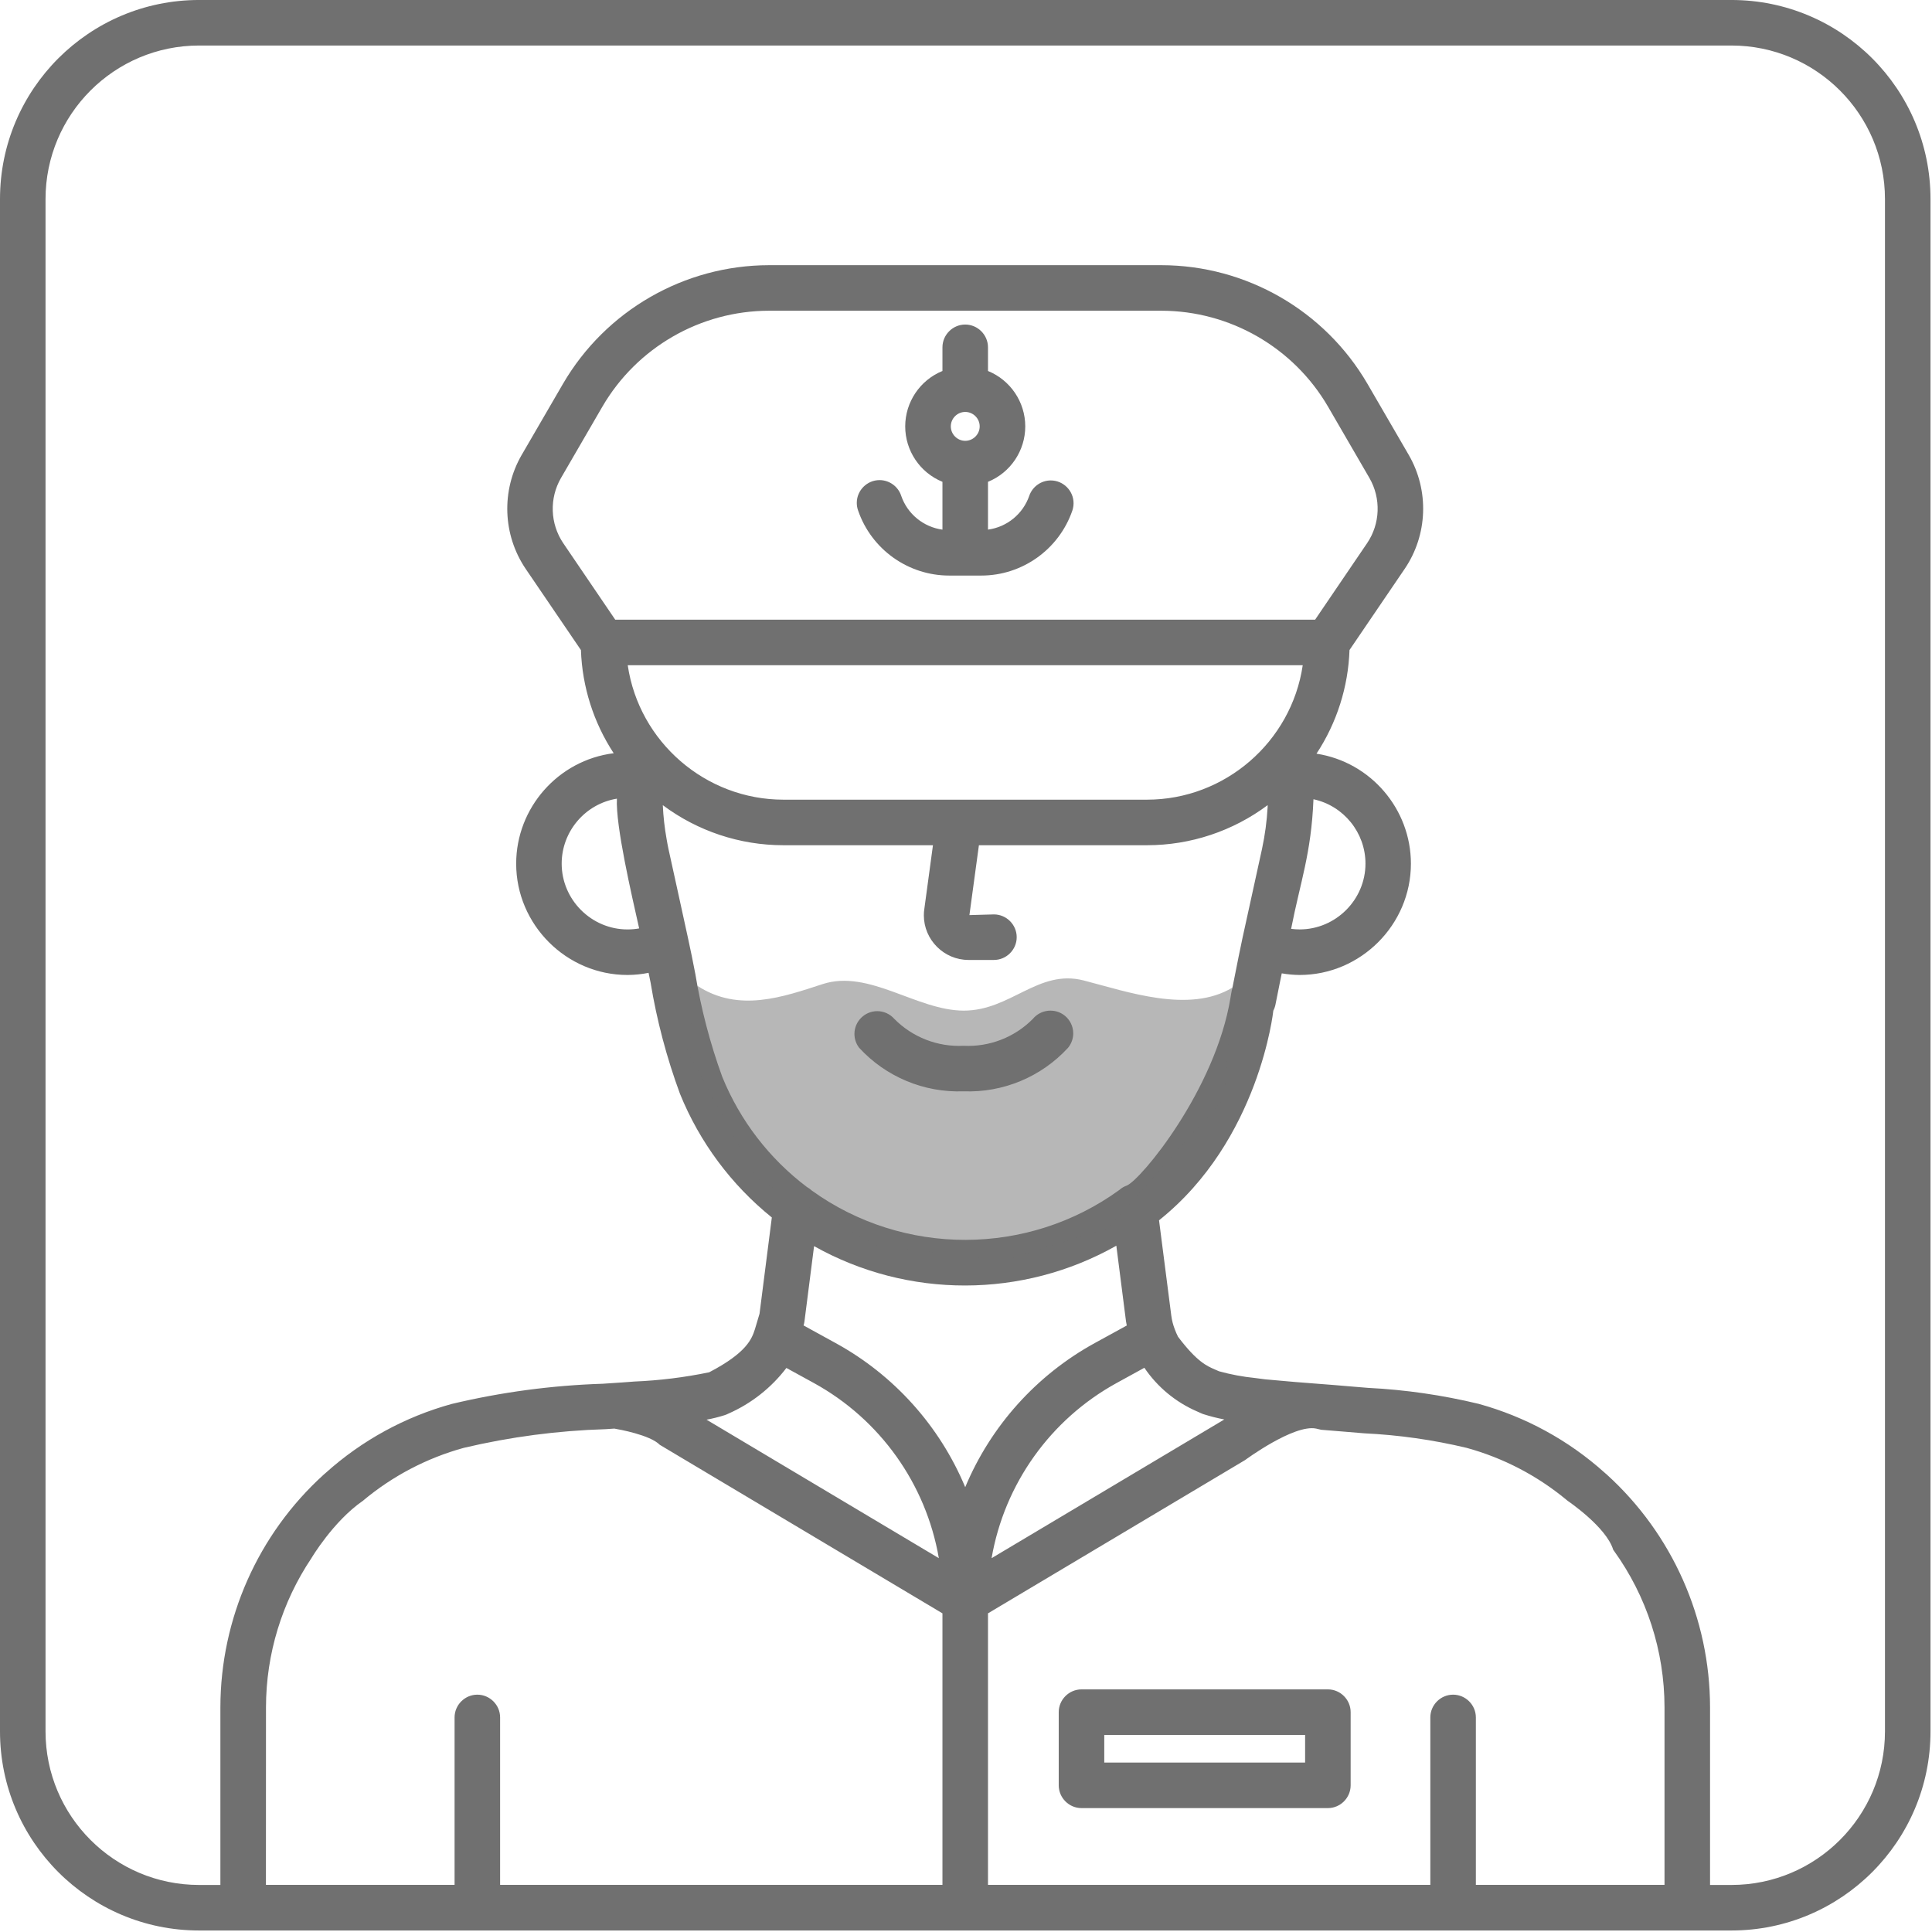 <?xml version="1.0" encoding="UTF-8" standalone="no"?>
<!DOCTYPE svg PUBLIC "-//W3C//DTD SVG 1.1//EN" "http://www.w3.org/Graphics/SVG/1.1/DTD/svg11.dtd">
<svg width="100%" height="100%" viewBox="0 0 594 594" version="1.1" xmlns="http://www.w3.org/2000/svg" xmlns:xlink="http://www.w3.org/1999/xlink" xml:space="preserve" xmlns:serif="http://www.serif.com/" style="fill-rule:evenodd;clip-rule:evenodd;stroke-linejoin:round;stroke-miterlimit:2;">
    <g transform="matrix(1,0,0,1,-3300.24,-1219.71)">
        <g transform="matrix(1,0,0,1,4531.7,638.556)">
            <g transform="matrix(1,0,0,1,-4200.04,137.275)">
                <path d="M3324.93,819.062L3328.7,848.394C3328.88,849.795 3329.24,851.17 3329.74,852.49C3330.03,853.298 3330.38,854.087 3330.76,854.854C3336.57,862.55 3339.64,863.87 3342.12,864.934C3342.55,865.118 3342.96,865.298 3343.37,865.482C3347.01,866.484 3350.72,867.178 3354.48,867.558L3357.53,867.958C3361.04,868.286 3364.12,868.558 3366.84,868.782C3369.64,869.014 3372,869.182 3374.24,869.362C3377.16,869.586 3379.84,869.79 3382.93,870.066C3385,870.246 3387.09,870.414 3389.18,870.582C3400.65,871.155 3412.04,872.802 3423.21,875.502C3437.57,879.451 3450.83,886.689 3461.91,896.642C3462.16,896.828 3462.39,897.031 3462.61,897.25C3482.77,915.542 3494.3,941.52 3494.34,968.742L3494.34,968.734L3494.34,1030.41C3494.34,1034.25 3491.18,1037.41 3487.34,1037.41L3043.34,1037.41C3039.5,1037.41 3036.35,1034.25 3036.34,1030.41L3036.34,968.742C3036.39,941.524 3047.93,915.554 3068.09,897.27C3068.31,897.052 3068.54,896.849 3068.79,896.662C3079.88,886.709 3093.13,879.471 3107.49,875.522C3122.7,871.896 3138.24,869.817 3153.86,869.318C3159.6,868.938 3160.81,868.866 3163.59,868.638C3171.33,868.318 3179.03,867.367 3186.62,865.794C3198.3,859.702 3199.73,855.434 3200.67,852.594C3201.9,848.546 3201.8,848.734 3202.1,847.794L3205.88,818.194C3193.4,808.128 3183.68,795.05 3177.65,780.194C3173.56,769.111 3170.53,757.665 3168.61,746.01C3168.41,744.99 3168.21,744.01 3167.99,742.978C3165.87,743.405 3163.71,743.626 3161.54,743.638C3161.53,743.638 3161.51,743.638 3161.5,743.638C3142.72,743.638 3127.28,728.19 3127.28,709.418C3127.28,692.241 3140.21,677.591 3157.26,675.462C3151.07,666.007 3147.58,655.035 3147.19,643.742L3130.18,618.742C3123.14,608.308 3122.66,594.716 3128.94,583.81L3141.69,561.85C3154.81,539.352 3178.95,525.454 3204.99,525.41L3325.7,525.41C3351.74,525.452 3375.88,539.352 3388.99,561.854L3401.74,583.81C3408.02,594.714 3407.54,608.298 3400.49,618.726L3383.49,643.726C3383.1,655.08 3379.59,666.11 3373.34,675.602C3389.97,678.153 3402.37,692.603 3402.37,709.422C3402.37,728.192 3386.92,743.638 3368.15,743.638C3368.15,743.638 3368.15,743.638 3368.14,743.638C3366.3,743.623 3364.47,743.456 3362.66,743.138C3362.47,744.106 3362.26,745.054 3362.07,746.026C3361.63,748.27 3361.19,750.518 3360.72,752.77C3360.59,753.42 3360.37,754.034 3360.07,754.6L3360.07,754.6C3360.07,754.6 3355.87,794.376 3324.93,819.062ZM3374.76,883.464C3374.1,883.298 3373.59,883.177 3373.24,883.106C3366.39,881.694 3351.38,892.783 3351.38,892.783L3272.34,939.906L3272.34,1023.41L3408.34,1023.41L3408.34,971.91C3408.34,968.07 3411.5,964.91 3415.34,964.91C3419.18,964.91 3422.34,968.07 3422.34,971.91L3422.34,1023.41L3480.34,1023.41L3480.34,968.742C3480.32,951.485 3474.88,934.668 3464.79,920.672L3464.56,920.342C3462.44,913.335 3450.56,905.314 3450.56,905.314L3450.13,904.959C3441.16,897.54 3430.72,892.108 3419.49,889.026C3409.17,886.561 3398.64,885.065 3388.04,884.558C3385.92,884.39 3383.8,884.218 3381.68,884.03C3379.22,883.81 3377.02,883.636 3374.76,883.464ZM3157.44,883.106L3154.77,883.286C3140.08,883.725 3125.47,885.648 3111.17,889.026C3099.78,892.162 3089.19,897.718 3080.14,905.314C3071.01,911.629 3064.33,922.942 3064.33,922.942L3064.33,922.942C3055.26,936.469 3050.38,952.407 3050.36,968.738L3050.34,1023.41L3108.34,1023.41L3108.34,971.91C3108.34,968.07 3111.5,964.91 3115.34,964.91C3119.18,964.91 3122.34,968.07 3122.34,971.91L3122.34,1023.41L3258.34,1023.41L3258.34,939.906L3171.44,888.098C3168.45,885.037 3158.76,883.328 3157.57,883.126L3157.44,883.106ZM3383.84,970.286L3383.84,992.786C3383.84,996.626 3380.68,999.786 3376.84,999.786L3301.09,999.786C3297.25,999.784 3294.09,996.625 3294.09,992.786L3294.09,970.286C3294.09,966.446 3297.25,963.286 3301.09,963.286L3376.85,963.286C3380.68,963.286 3383.84,966.444 3383.84,970.282C3383.84,970.283 3383.84,970.284 3383.84,970.286ZM3369.84,977.286L3308.09,977.286L3308.09,985.786L3369.84,985.786L3369.84,977.286ZM3185.81,880.366L3257.23,922.942C3253.28,900.09 3239.12,880.245 3218.79,869.086L3210.36,864.462C3205.69,870.592 3199.53,875.432 3192.47,878.526C3192.13,878.7 3191.77,878.848 3191.41,878.966C3189.57,879.549 3187.7,880.017 3185.81,880.366ZM3320.42,864.406L3311.9,869.086C3291.57,880.245 3277.4,900.09 3273.45,922.942L3341.23,882.542L3345,880.294C3342.84,879.889 3340.7,879.348 3338.6,878.674C3338.3,878.578 3338,878.459 3337.72,878.318C3337.36,878.142 3336.97,877.982 3336.58,877.81C3330.03,874.967 3324.42,870.317 3320.42,864.406ZM3218.87,827.01L3215.91,850.174C3215.85,850.588 3215.76,850.996 3215.64,851.394L3225.52,856.822C3243.43,866.648 3257.47,882.27 3265.34,901.114C3273.22,882.269 3287.26,866.645 3305.16,856.814L3315.01,851.41C3314.95,851.01 3314.84,850.586 3314.78,850.174L3311.8,826.878C3283.01,843.143 3247.71,843.193 3218.87,827.01ZM3347.59,747.094C3347.84,745.836 3348.09,744.579 3348.34,743.322C3349.03,739.798 3349.73,736.298 3350.47,732.846L3350.47,732.806L3354.34,715.158L3356.59,704.886C3357.5,700.641 3358.08,696.33 3358.32,691.994L3358.32,691.426C3347.62,699.419 3334.62,703.742 3321.27,703.746L3269.55,703.746L3266.63,725.23L3274.17,725.018C3278.01,725.018 3281.17,728.178 3281.17,732.018C3281.17,735.858 3278.01,739.018 3274.17,739.018L3266.34,739.018C3258.81,739.018 3252.62,732.824 3252.62,725.298C3252.62,724.608 3252.67,723.92 3252.78,723.238L3255.42,703.746L3209.4,703.746C3196.05,703.742 3183.05,699.419 3172.36,691.426C3172.52,694.925 3172.91,698.409 3173.53,701.858C3173.71,702.87 3173.88,703.882 3174.1,704.886L3176.94,717.81L3180.14,732.446C3180.94,736.026 3181.64,739.646 3182.36,743.306C3184.13,754.079 3186.9,764.665 3190.63,774.926C3196.09,788.364 3205.08,800.078 3216.66,808.822C3217.21,809.119 3217.72,809.491 3218.18,809.926C3246.36,830.2 3284.6,830.128 3312.71,809.746C3313.4,809.129 3314.18,808.675 3315.01,808.383L3315.01,808.383C3319.32,806.649 3342.27,778.994 3346.91,750.569C3346.94,750.367 3346.97,750.164 3347.01,749.962C3347.18,748.834 3347.38,747.885 3347.59,747.094ZM3295.99,756.182C3297.61,757.51 3298.55,759.494 3298.55,761.583C3298.55,763.207 3297.98,764.781 3296.95,766.034C3288.73,774.975 3276.98,779.868 3264.84,779.41C3252.7,779.866 3240.95,774.969 3232.73,766.026C3231.79,764.803 3231.28,763.302 3231.28,761.759C3231.28,757.919 3234.44,754.759 3238.28,754.759C3240.29,754.759 3242.2,755.623 3243.53,757.13C3249.13,762.799 3256.89,765.815 3264.84,765.41C3272.79,765.812 3280.55,762.799 3286.14,757.134C3288.59,754.173 3293.03,753.743 3295.99,756.182ZM3165.09,729.318C3162.78,719.006 3157.82,697.758 3158.25,689.43C3148.5,691.02 3141.27,699.525 3141.27,709.402C3141.27,720.503 3150.4,729.638 3161.51,729.638C3161.51,729.638 3161.52,729.638 3161.53,729.638C3162.73,729.639 3163.93,729.532 3165.11,729.318L3165.09,729.318ZM3372.41,689.61C3371.74,706.314 3368.36,715.014 3365.54,729.454C3366.41,729.57 3367.27,729.629 3368.14,729.63C3368.15,729.63 3368.16,729.63 3368.16,729.63C3379.26,729.63 3388.4,720.495 3388.4,709.394C3388.4,699.892 3381.7,691.607 3372.41,689.61ZM3369.11,648.41L3161.58,648.41C3165.06,672.028 3185.53,689.716 3209.4,689.742L3321.28,689.742C3345.16,689.716 3365.62,672.028 3369.11,648.41ZM3141.74,610.866L3157.74,634.41L3372.91,634.41L3388.91,610.866C3392.95,604.892 3393.22,597.112 3389.63,590.866L3376.88,568.894C3366.27,550.691 3346.74,539.447 3325.68,539.414L3204.99,539.414C3183.93,539.448 3164.4,550.692 3153.79,568.894L3141.05,590.85C3137.44,597.097 3137.71,604.884 3141.74,610.866ZM3232.42,600.874C3232.14,600.109 3232,599.302 3232,598.489C3232,594.649 3235.16,591.489 3239,591.489C3242.02,591.489 3244.72,593.445 3245.66,596.318C3247.57,601.896 3252.5,605.93 3258.34,606.718L3258.34,592.018C3251.43,589.201 3246.89,582.443 3246.89,574.978C3246.89,567.512 3251.43,560.755 3258.34,557.938L3258.34,550.662C3258.34,546.822 3261.5,543.662 3265.34,543.662C3269.18,543.662 3272.34,546.822 3272.34,550.662L3272.34,557.938C3279.26,560.755 3283.8,567.512 3283.8,574.978C3283.8,582.443 3279.26,589.201 3272.34,592.018L3272.34,606.71C3278.19,605.922 3283.11,601.888 3285.03,596.31C3286.01,593.494 3288.67,591.592 3291.65,591.592C3295.49,591.592 3298.65,594.751 3298.65,598.59C3298.65,599.366 3298.52,600.136 3298.27,600.87C3294.16,612.791 3282.88,620.842 3270.27,620.838L3260.41,620.838C3247.81,620.841 3236.52,612.792 3232.42,600.874ZM3265.34,579.41C3265.34,579.41 3265.35,579.41 3265.35,579.41C3267.78,579.41 3269.79,577.405 3269.79,574.97C3269.79,572.534 3267.78,570.53 3265.35,570.53C3262.91,570.53 3260.91,572.534 3260.91,574.97C3260.91,577.404 3262.91,579.408 3265.34,579.41Z" style="fill:rgb(112,112,112);fill-rule:nonzero;"/>
            </g>
        </g>
        <g transform="matrix(1,0,0,1,4531.7,638.556)">
            <g transform="matrix(1,0,0,1,-4200.04,137.275)">
                <path d="M3183,746.971C3195.72,755.279 3209.31,750.404 3221.52,746.437C3235.76,741.81 3250.48,754.6 3264.91,754.6C3279.34,754.6 3287.81,741.726 3301.77,745.326C3315.15,748.774 3334.18,755.56 3347.48,747.529L3345,781.41L3309.23,821.43L3277.39,831.424L3238.44,826.878L3201.15,806.083L3179.85,767.02L3183,746.971Z" style="fill:rgb(112,112,112);fill-opacity:0.5;"/>
            </g>
        </g>
        <g transform="matrix(1,0,0,1,4531.7,638.556)">
            <g transform="matrix(1,0,0,1,-2670.64,10.62)">
                <path d="M2032.72,631.731C2032.72,597.953 2005.3,570.53 1971.52,570.53L1500.39,570.53C1466.61,570.53 1439.18,597.953 1439.18,631.731L1439.18,1102.86C1439.18,1136.64 1466.61,1164.07 1500.39,1164.07L1971.52,1164.07C2005.3,1164.07 2032.72,1136.64 2032.72,1102.86L2032.72,631.731ZM2018.72,631.731L2018.72,1102.86C2018.72,1128.91 1997.57,1150.07 1971.52,1150.07C1971.52,1150.07 1500.39,1150.07 1500.39,1150.07C1474.34,1150.07 1453.18,1128.91 1453.18,1102.86C1453.18,1102.86 1453.18,631.731 1453.18,631.731C1453.18,605.68 1474.34,584.53 1500.39,584.53L1971.52,584.53C1997.57,584.53 2018.72,605.68 2018.72,631.731Z" style="fill:rgb(112,112,112);"/>
            </g>
        </g>
    </g>
</svg>
